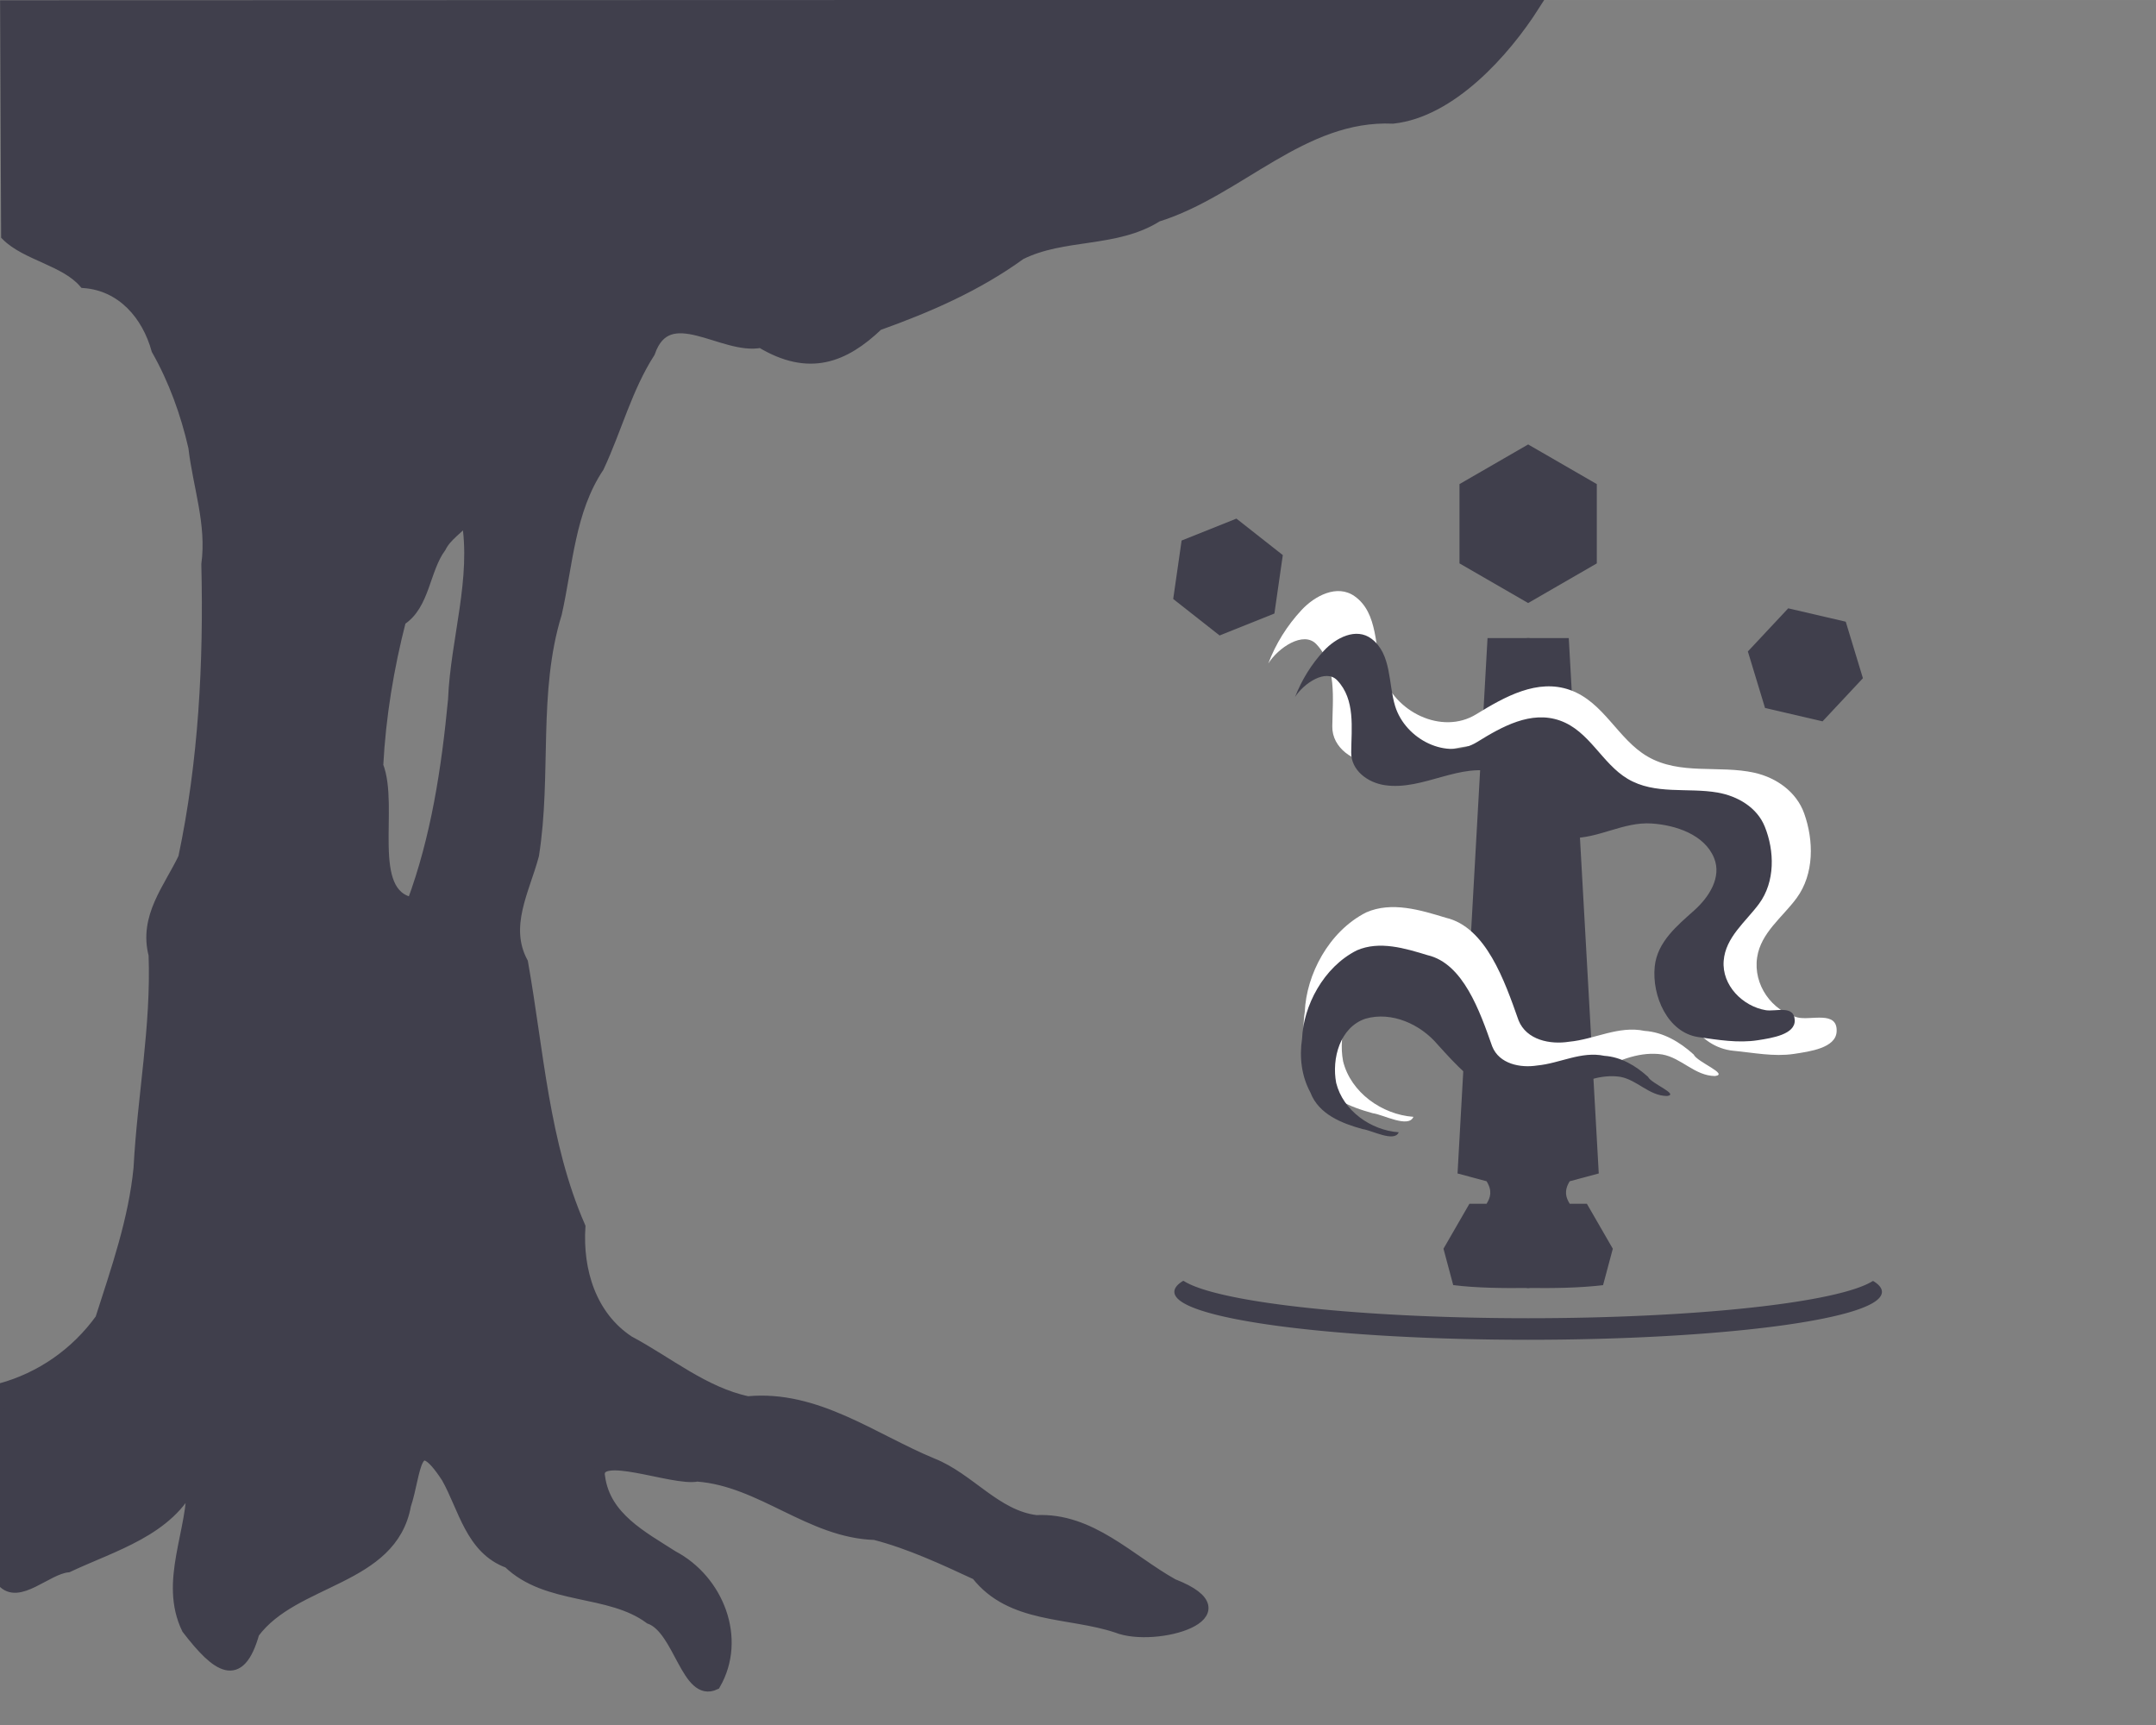 <?xml version="1.0" encoding="UTF-8" standalone="no"?>
<!-- Created with Inkscape (http://www.inkscape.org/) -->

<svg
   xmlns:dc="http://purl.org/dc/elements/1.1/"
   xmlns:cc="http://creativecommons.org/ns#"
   xmlns:rdf="http://www.w3.org/1999/02/22-rdf-syntax-ns#"
   xmlns:svg="http://www.w3.org/2000/svg"
   xmlns="http://www.w3.org/2000/svg"
   xmlns:xlink="http://www.w3.org/1999/xlink"
   xmlns:sodipodi="http://sodipodi.sourceforge.net/DTD/sodipodi-0.dtd"
   xmlns:inkscape="http://www.inkscape.org/namespaces/inkscape"
   width="200"
   height="160"
   viewBox="0 0 52.917 42.333"
   version="1.1"
   id="svg975"
   inkscape:version="0.92.3 (2405546, 2018-03-11)"
   sodipodi:docname="art2.svg">
  <rect x="0" y="0" width="52.917" height="42.333" fill="#808080" stroke="none"/>
  <defs
     id="defs969">
    <inkscape:path-effect
       effect="simplify"
       id="path-effect5402"
       is_visible="true"
       steps="18"
       threshold="0.003"
       smooth_angles="360"
       helper_size="5"
       simplify_individual_paths="false"
       simplify_just_coalesce="true" />
    <inkscape:path-effect
       effect="bspline"
       id="path-effect5400"
       is_visible="true"
       weight="33.333"
       steps="2"
       helper_size="0"
       apply_no_weight="true"
       apply_with_weight="true"
       only_selected="false" />
    <inkscape:path-effect
       simplify_just_coalesce="false"
       simplify_individual_paths="false"
       helper_size="5"
       smooth_angles="130"
       threshold="0.004"
       steps="23"
       is_visible="true"
       id="path-effect5396"
       effect="simplify" />
    <inkscape:path-effect
       only_selected="false"
       apply_with_weight="true"
       apply_no_weight="true"
       helper_size="0"
       steps="2"
       weight="33.333"
       is_visible="true"
       id="path-effect5394"
       effect="bspline" />
    <inkscape:path-effect
       effect="simplify"
       id="path-effect5335"
       is_visible="true"
       steps="23"
       threshold="0.004"
       smooth_angles="130"
       helper_size="5"
       simplify_individual_paths="false"
       simplify_just_coalesce="false" />
    <inkscape:path-effect
       effect="mirror_symmetry"
       start_point="43.978,268.937"
       end_point="43.978,277.915"
       center_point="43.978,273.426"
       id="path-effect1626"
       is_visible="true"
       mode="free"
       discard_orig_path="false"
       fuse_paths="false"
       oposite_fuse="false" />
    <inkscape:path-effect
       effect="interpolate_points"
       id="path-effect1624"
       is_visible="true"
       interpolator_type="CentripetalCatmullRom" />
    <inkscape:path-effect
       effect="bspline"
       id="path-effect1609"
       is_visible="true"
       weight="33.333"
       steps="2"
       helper_size="0"
       apply_no_weight="true"
       apply_with_weight="true"
       only_selected="false" />
    <inkscape:path-effect
       effect="bspline"
       id="path-effect1550"
       is_visible="true"
       weight="33.333"
       steps="2"
       helper_size="0"
       apply_no_weight="true"
       apply_with_weight="true"
       only_selected="false" />
    <inkscape:path-effect
       effect="bspline"
       id="path-effect1546"
       is_visible="true"
       weight="33.333"
       steps="2"
       helper_size="0"
       apply_no_weight="true"
       apply_with_weight="true"
       only_selected="false" />
    <inkscape:path-effect
       effect="bspline"
       id="path-effect1542"
       is_visible="true"
       weight="33.333"
       steps="2"
       helper_size="0"
       apply_no_weight="true"
       apply_with_weight="true"
       only_selected="false" />
    <inkscape:path-effect
       effect="bspline"
       id="path-effect1534"
       is_visible="true"
       weight="33.333"
       steps="2"
       helper_size="0"
       apply_no_weight="true"
       apply_with_weight="true"
       only_selected="false" />
    <inkscape:path-effect
       effect="bspline"
       id="path-effect1526"
       is_visible="true"
       weight="33.333"
       steps="2"
       helper_size="0"
       apply_no_weight="true"
       apply_with_weight="true"
       only_selected="false" />
    <inkscape:path-effect
       effect="bspline"
       id="path-effect1522"
       is_visible="true"
       weight="33.333"
       steps="2"
       helper_size="0"
       apply_no_weight="true"
       apply_with_weight="true"
       only_selected="false" />
    <inkscape:path-effect
       effect="bspline"
       id="path-effect1609-1"
       is_visible="true"
       weight="33.333"
       steps="2"
       helper_size="0"
       apply_no_weight="true"
       apply_with_weight="true"
       only_selected="false" />
    <inkscape:path-effect
       effect="simplify"
       id="path-effect5335-3"
       is_visible="true"
       steps="23"
       threshold="0.004"
       smooth_angles="130"
       helper_size="5"
       simplify_individual_paths="false"
       simplify_just_coalesce="false" />
    <inkscape:path-effect
       effect="bspline"
       id="path-effect1609-5"
       is_visible="true"
       weight="33.333"
       steps="2"
       helper_size="0"
       apply_no_weight="true"
       apply_with_weight="true"
       only_selected="false" />
    <inkscape:path-effect
       effect="simplify"
       id="path-effect5335-8"
       is_visible="true"
       steps="23"
       threshold="0.004"
       smooth_angles="130"
       helper_size="5"
       simplify_individual_paths="false"
       simplify_just_coalesce="false" />
  </defs>
  <sodipodi:namedview
     id="base"
     pagecolor="#ffffff"
     bordercolor="#666666"
     borderopacity="1.0"
     inkscape:pageopacity="0.0"
     inkscape:pageshadow="2"
     inkscape:zoom="32"
     inkscape:cx="15.312902"
     inkscape:cy="156.88035"
     inkscape:document-units="mm"
     inkscape:current-layer="layer1"
     showgrid="false"
     units="px"
     inkscape:window-width="1855"
     inkscape:window-height="1056"
     inkscape:window-x="1985"
     inkscape:window-y="24"
     inkscape:window-maximized="1" />
  <g
     inkscape:label="Layer 1"
     inkscape:groupmode="layer"
     id="layer1"
     transform="translate(0,-254.667)">
    <path
       style="fill:#403f4c;fill-opacity:1;fill-rule:evenodd;stroke:#403f4c;stroke-width:0.265px;stroke-linecap:butt;stroke-linejoin:miter;stroke-opacity:1"
       d="m 0.135,254.806 0.025,5.64 c 0.478,0.481 1.436,0.616 1.904,1.158 0.932,0.071 1.549,0.792 1.785,1.647 0.421,0.742 0.716,1.56 0.906,2.392 0.112,0.966 0.453,1.874 0.319,2.873 0.058,2.42 -0.069,4.846 -0.567,7.201 -0.365,0.762 -0.969,1.453 -0.728,2.382 0.065,1.761 -0.277,3.484 -0.369,5.233 -0.125,1.279 -0.553,2.49 -0.941,3.704 -0.608,0.843 -1.471,1.442 -2.462,1.713 -0.13,1.562 -0.049,3.159 0.045,4.727 0.4,0.461 1.092,-0.306 1.616,-0.354 1.108,-0.522 2.488,-0.891 3.045,-2.082 0.042,1.197 -0.688,2.434 -0.121,3.601 0.736,0.957 1.288,1.358 1.642,0.102 0.991,-1.339 3.383,-1.277 3.721,-3.134 0.27,-0.818 0.206,-1.909 1.009,-0.681 0.422,0.747 0.591,1.757 1.512,2.091 0.958,0.924 2.472,0.63 3.47,1.37 0.725,0.259 0.908,1.948 1.607,1.615 0.649,-1.128 0.074,-2.565 -1.037,-3.15 -0.75,-0.482 -1.661,-0.949 -1.796,-1.936 -0.154,-0.716 1.802,0.097 2.393,-0.024 1.576,0.118 2.764,1.384 4.36,1.433 0.855,0.221 1.693,0.612 2.494,0.984 0.852,1.086 2.272,0.903 3.445,1.295 0.953,0.379 3.308,-0.312 1.38,-1.061 -1.075,-0.6 -2.023,-1.628 -3.357,-1.563 -0.993,-0.121 -1.638,-1.038 -2.548,-1.398 -1.476,-0.611 -2.847,-1.676 -4.532,-1.519 -1.075,-0.226 -1.962,-0.977 -2.919,-1.485 -0.935,-0.616 -1.269,-1.734 -1.2,-2.808 -0.894,-2.048 -1.02,-4.302 -1.408,-6.484 -0.478,-0.89 0.04,-1.774 0.269,-2.634 0.313,-1.965 -0.032,-4.011 0.561,-5.931 0.273,-1.215 0.323,-2.524 1.036,-3.592 0.437,-0.933 0.69,-1.938 1.252,-2.814 0.451,-1.306 1.798,-0.055 2.728,-0.247 1.181,0.713 2.044,0.371 2.877,-0.424 1.235,-0.442 2.429,-0.961 3.496,-1.735 1.055,-0.53 2.339,-0.285 3.358,-0.932 2.002,-0.623 3.555,-2.507 5.784,-2.41 1.419,-0.154 2.739,-1.62 3.473,-2.774 z M 11.456,267.402 c 0.258,1.467 -0.268,2.962 -0.327,4.438 -0.161,1.692 -0.421,3.399 -1.01,4.982 -1.171,-0.22 -0.445,-2.35 -0.845,-3.367 0.063,-1.211 0.262,-2.407 0.56,-3.564 0.592,-0.377 0.574,-1.237 0.985,-1.797 0.134,-0.274 0.441,-0.462 0.637,-0.691 z"
       id="path1520"
       inkscape:connector-curvature="0"
       sodipodi:nodetypes="cccccccccccccccccccccccccccccccccccccccccccccccccccc" />
    <path
       style="opacity:1;vector-effect:none;fill:#403f4c;fill-opacity:1;stroke:#403f4c;stroke-width:0.053;stroke-linecap:round;stroke-linejoin:round;stroke-miterlimit:4;stroke-dasharray:none;stroke-dashoffset:0;stroke-opacity:1"
       d="m 29.045,286.128 a 8.657,1.152 0 0 0 -0.195,0.24 8.657,1.152 0 0 0 8.657,1.152 8.657,1.152 0 0 0 8.657,-1.152 8.657,1.152 0 0 0 -0.193,-0.236 8.657,1.152 0 0 1 -8.463,0.912 8.657,1.152 0 0 1 -8.464,-0.916 z"
       id="path1569"
       inkscape:connector-curvature="0" />
    <g
       id="g1594"
       transform="translate(2.249,3.704)">
      <path
         sodipodi:nodetypes="ccccccccccc"
         inkscape:connector-curvature="0"
         id="path1588"
         d="m 33.419,282.501 -0.239,-0.893 0.637,-1.104 h 0.421 c 0.093,-0.15 0.147,-0.314 0,-0.552 l -0.713,-0.191 0.736,-13.139 h 1.029 v 15.949 c -0.661,0.008 -1.303,-4.9e-4 -1.871,-0.07 z"
         style="fill:#403f4c;fill-opacity:1;fill-rule:evenodd;stroke:none;stroke-width:0.265px;stroke-linecap:butt;stroke-linejoin:miter;stroke-opacity:1" />
      <use
         height="100%"
         width="100%"
         transform="matrix(-1,0,0,1,70.516,0)"
         id="use1590"
         xlink:href="#path1588"
         y="0"
         x="0" />
    </g>
    <path
       style="opacity:1;vector-effect:none;fill:#ffffff;fill-opacity:1;fill-rule:evenodd;stroke:none;stroke-width:1.138;stroke-linecap:butt;stroke-linejoin:miter;stroke-miterlimit:4;stroke-dasharray:none;stroke-dashoffset:0;stroke-opacity:1"
       d="m 31.128,270.952 c 0.239,-0.385 0.864,-0.812 1.181,-0.476 0.509,0.54 0.398,1.336 0.391,2.018 -0.006,0.535 0.52,0.871 1.038,0.924 1.056,0.107 2.098,-0.738 3.102,-0.346 0.458,0.179 0.507,0.731 0.715,1.115 0.364,0.673 1.255,0.802 1.939,0.598 0.637,-0.19 1.298,-0.408 1.979,-0.262 0.583,0.125 1.274,0.44 1.409,1.049 0.131,0.592 -0.321,1.098 -0.746,1.455 -0.482,0.404 -0.951,0.923 -0.969,1.606 -0.022,0.813 0.514,1.739 1.379,1.821 0.49,0.047 0.991,0.15 1.477,0.078 0.4,-0.06 1.033,-0.146 1.055,-0.547 0.029,-0.529 -0.639,-0.267 -0.961,-0.349 -0.629,-0.16 -1.09,-0.801 -0.99,-1.473 0.09,-0.606 0.625,-0.987 0.969,-1.456 0.436,-0.594 0.422,-1.415 0.186,-2.077 -0.187,-0.525 -0.675,-0.876 -1.218,-0.998 -0.867,-0.195 -1.83,0.067 -2.631,-0.402 -0.729,-0.427 -1.067,-1.332 -1.895,-1.629 -0.803,-0.288 -1.604,0.164 -2.306,0.595 -0.846,0.52 -2.016,-0.064 -2.303,-0.993 -0.197,-0.641 -0.094,-1.489 -0.683,-1.905 -0.43,-0.303 -0.98,-0.006 -1.302,0.341 -0.353,0.38 -0.634,0.827 -0.816,1.313 z"
       id="path1607-4"
       inkscape:connector-curvature="0"
       inkscape:original-d="m 31.128008,270.95247 -3e-6,2.7e-4 c 0.02859,-0.0714 0.05386,-0.14001 0.0758,-0.20599 0.02099,-0.001 0.03865,7.4e-4 0.05293,0.005 0.02288,-0.0184 0.04242,-0.0341 0.05865,-0.0473 0.021,-0.001 0.03865,7.5e-4 0.05292,0.005 0.04241,-0.0341 0.0815,-0.0656 0.117282,-0.0943 0.021,-0.001 0.03865,7.4e-4 0.05292,0.005 0.0053,-0.0203 0.0071,-0.038 0.0057,-0.053 0.02099,-0.001 0.03865,7.4e-4 0.05293,0.005 0.02287,-0.0184 0.04243,-0.0342 0.05865,-0.0473 0.02102,-0.001 0.03865,7.4e-4 0.05293,0.005 0.02287,-0.0184 0.04242,-0.0341 0.05865,-0.0473 0.021,-10e-4 0.03865,7.5e-4 0.05293,0.005 0.02287,-0.0184 0.04243,-0.0342 0.05865,-0.0473 0.02287,-0.0184 0.04243,-0.0342 0.05865,-0.0473 0.109219,0.008 0.215065,0.0198 0.317557,0.0343 0.021,-0.001 0.03865,7.4e-4 0.05292,0.005 0.0014,0.0151 -5.56e-4,0.0327 -0.0057,0.053 0.02101,-0.001 0.03865,7.4e-4 0.05293,0.005 0.06626,0.0755 0.129197,0.15373 0.188826,0.23459 0.04289,0.12654 0.08247,0.25575 0.118738,0.38764 0.0014,0.015 -5.55e-4,0.0326 -0.0057,0.053 0.01904,0.017 0.03478,0.0365 0.0472,0.0588 -0.0025,0.0502 -0.0082,0.10314 -0.01716,0.15877 0.01904,0.017 0.03478,0.0365 0.0472,0.0588 -0.01198,0.13847 -0.02724,0.27959 -0.04577,0.42341 0.01904,0.0169 0.03478,0.0365 0.0472,0.0588 -0.0062,0.0855 -0.01579,0.17374 -0.0286,0.26463 0.01715,0.0345 0.03098,0.0717 0.04148,0.11154 -0.01198,0.13846 -0.02725,0.2796 -0.04577,0.42342 0.01714,0.0344 0.03098,0.0717 0.04148,0.11155 0.01714,0.0346 0.03097,0.0718 0.04147,0.11165 0.06626,0.0755 0.129193,0.15373 0.188821,0.23459 0.02101,-0.001 0.03865,7.3e-4 0.05293,0.005 0.06818,0.0578 0.133013,0.11844 0.194548,0.18165 0.26799,0.0255 0.53262,0.0542 0.793893,0.0858 0.02288,-0.0184 0.04243,-0.0342 0.05865,-0.0473 0.07394,0.004 0.144497,0.0122 0.211707,0.0229 0.09533,-0.0283 0.187361,-0.0541 0.276065,-0.0772 0.03865,7.5e-4 0.07395,0.004 0.10586,0.0115 0.04051,-0.0166 0.07772,-0.0304 0.111575,-0.0416 0.03864,7.4e-4 0.07393,0.004 0.10585,0.0114 0.04052,-0.0166 0.07773,-0.0304 0.111586,-0.0416 0.02288,-0.0184 0.04243,-0.0342 0.05865,-0.0473 0.03865,7.5e-4 0.07395,0.004 0.105861,0.0115 0.04051,-0.0166 0.07771,-0.0304 0.111574,-0.0416 0.02287,-0.0184 0.04243,-0.0342 0.05865,-0.0473 0.05629,0.002 0.109207,0.008 0.158777,0.0172 0.02287,-0.0184 0.04242,-0.0341 0.05865,-0.0473 0.021,-10e-4 0.03865,7.5e-4 0.05293,0.005 0.04051,-0.0166 0.07772,-0.0304 0.111574,-0.0416 0.03865,7.4e-4 0.07394,0.004 0.105861,0.0115 0.13253,-0.0422 0.26175,-0.0818 0.387645,-0.11872 0.232708,0.0217 0.462055,0.0465 0.688041,0.0743 0.01904,0.017 0.03478,0.0365 0.0472,0.0588 0.0563,0.002 0.109219,0.008 0.158779,0.0172 0.06626,0.0755 0.129199,0.15371 0.188827,0.23458 0.0014,0.0151 -5.56e-4,0.0326 -0.0057,0.0529 0.01904,0.017 0.03478,0.0365 0.0472,0.0588 -0.0043,0.0678 -0.01198,0.13846 -0.02288,0.21169 0.03289,0.054 0.06245,0.11087 0.0887,0.17022 0.0014,0.015 -5.55e-4,0.0326 -0.0057,0.053 0.05053,0.056 0.09773,0.11462 0.141619,0.17593 0.0014,0.015 -5.55e-4,0.0326 -0.0057,0.053 0.09772,0.11461 0.19214,0.2319 0.283236,0.35187 0.03668,0.0189 0.07006,0.0403 0.100122,0.0644 0.06626,0.0755 0.129196,0.15373 0.188825,0.23459 0.250347,0.0237 0.497338,0.0503 0.740967,0.0801 0.04051,-0.0166 0.07771,-0.0304 0.111574,-0.0416 0.09157,0.006 0.179783,0.0159 0.264634,0.0285 0.04051,-0.0166 0.07772,-0.0304 0.111575,-0.0416 0.02102,-0.001 0.03865,7.4e-4 0.05293,0.005 0.152078,-0.0579 0.300845,-0.11337 0.446288,-0.16594 0.03864,7.5e-4 0.07393,0.004 0.10585,0.0115 0.06006,-0.0322 0.116807,-0.0618 0.170214,-0.0887 0.05816,-0.0146 0.112997,-0.0266 0.164501,-0.0358 0.07771,-0.0303 0.152079,-0.0579 0.223142,-0.083 0.02287,-0.0184 0.04242,-0.0341 0.05865,-0.0473 0.126855,0.0108 0.25035,0.0237 0.370481,0.04 0.23271,0.0217 0.462056,0.0465 0.688042,0.0743 0.01906,0.017 0.03478,0.0365 0.0472,0.0588 0.07394,0.004 0.144492,0.0122 0.211703,0.0229 0.0348,0.0364 0.06627,0.0755 0.09442,0.11724 0.05629,0.002 0.109207,0.008 0.158778,0.0172 0.01904,0.017 0.03478,0.0365 0.0472,0.0588 0.05434,0.0207 0.105344,0.0441 0.153056,0.0701 0.01906,0.0169 0.03478,0.0365 0.0472,0.0588 0.03865,7.4e-4 0.07394,0.004 0.105861,0.0114 0.01904,0.017 0.03478,0.0365 0.0472,0.0588 0.021,-10e-4 0.03865,7.5e-4 0.05293,0.005 0.03288,0.0541 0.06245,0.11086 0.08869,0.17021 0.09773,0.11463 0.192141,0.23192 0.283237,0.3519 -0.0062,0.0855 -0.01579,0.17374 -0.0286,0.26461 -0.0062,0.0856 -0.01579,0.17376 -0.02861,0.26464 -0.04149,0.0817 -0.08631,0.16613 -0.134448,0.25319 0.0014,0.015 -5.55e-4,0.0326 -0.0057,0.053 -0.01624,0.0131 -0.0358,0.029 -0.05865,0.0473 0.0014,0.015 -5.56e-4,0.0326 -0.0057,0.053 -0.01622,0.0131 -0.0358,0.029 -0.05865,0.0473 0.0014,0.0151 -5.56e-4,0.0326 -0.0057,0.053 -0.133523,0.10744 -0.270366,0.21762 -0.410525,0.33045 -0.01813,0.0306 -0.0396,0.0641 -0.06437,0.10001 0.0014,0.015 -5.55e-4,0.0326 -0.0057,0.053 -0.07488,0.0602 -0.15307,0.12323 -0.234583,0.18882 -0.01813,0.0306 -0.0396,0.0641 -0.06436,0.10002 -0.09444,0.076 -0.192171,0.15469 -0.293233,0.23603 -0.01813,0.0306 -0.0396,0.0641 -0.06436,0.10001 -0.03579,0.0288 -0.07488,0.0602 -0.117294,0.0943 -0.01813,0.0306 -0.0396,0.0641 -0.06436,0.10002 0.0014,0.0151 -5.55e-4,0.0326 -0.0057,0.053 -0.01623,0.0131 -0.0358,0.0288 -0.05865,0.0473 -0.0062,0.0856 -0.01579,0.17375 -0.0286,0.26464 -0.0139,0.1561 -0.03105,0.31489 -0.05148,0.47633 0.01906,0.017 0.03478,0.0365 0.0472,0.0588 -0.0025,0.0502 -0.0082,0.10314 -0.01716,0.15878 0.01906,0.0169 0.03478,0.0365 0.0472,0.0587 -5.43e-4,0.0325 -0.0043,0.0678 -0.01143,0.10583 0.01904,0.017 0.03478,0.0365 0.0472,0.0587 -5.44e-4,0.0325 -0.0043,0.0678 -0.01143,0.10582 0.01526,0.0521 0.02717,0.10702 0.03576,0.16451 0.06435,0.0931 0.125386,0.18899 0.183106,0.2875 0.01714,0.0346 0.03097,0.0718 0.04147,0.11165 0.09773,0.11463 0.192142,0.2319 0.283237,0.35188 0.02101,-0.001 0.03865,7.4e-4 0.05292,0.005 0.01904,0.0169 0.03478,0.0365 0.0472,0.0588 0.021,-0.001 0.03865,7.4e-4 0.05292,0.005 0.0348,0.0364 0.06626,0.0755 0.09442,0.11724 0.02102,-10e-4 0.03865,7.6e-4 0.05293,0.005 0.01904,0.017 0.03478,0.0365 0.0472,0.0588 0.197424,0.0179 0.391485,0.039 0.582187,0.063 0.04052,-0.0166 0.07771,-0.0304 0.111586,-0.0416 0.126852,0.0108 0.250347,0.0237 0.370481,0.0401 0.285634,0.0274 0.567908,0.0579 0.846822,0.0915 0.02288,-0.0184 0.04243,-0.0342 0.05865,-0.0473 0.021,-0.001 0.03865,7.4e-4 0.05293,0.005 0.04052,-0.0165 0.0777,-0.0303 0.111585,-0.0416 0.251731,-0.15431 0.500145,-0.30595 0.745241,-0.45491 0.02476,-0.0361 0.04623,-0.0694 0.06436,-0.10001 0.0053,-0.0204 0.0071,-0.038 0.0057,-0.053 0.02288,-0.0184 0.04242,-0.0341 0.05865,-0.0473 0.06387,-0.0675 0.124426,-0.13239 0.181659,-0.19455 0.04241,-0.0341 0.08151,-0.0656 0.117283,-0.0943 -0.05342,0.0268 -0.110163,0.0564 -0.170215,0.0887 -0.03191,-0.006 -0.0672,-0.0108 -0.10585,-0.0114 -0.05342,0.0269 -0.110163,0.0564 -0.170215,0.0887 -0.208344,-0.026 -0.420051,-0.0489 -0.635114,-0.0686 -0.102492,-0.0144 -0.208344,-0.026 -0.317556,-0.0342 -0.03006,-0.0242 -0.06343,-0.0456 -0.100134,-0.0644 -0.06534,-0.028 -0.133993,-0.0533 -0.205978,-0.0758 -0.0458,-0.0436 -0.09491,-0.0847 -0.147345,-0.12295 -0.03192,-0.006 -0.06721,-0.0108 -0.105861,-0.0115 -0.07536,-0.10034 -0.154033,-0.19817 -0.23603,-0.29322 0.0071,-0.0379 0.01093,-0.0732 0.01144,-0.10583 -0.02814,-0.0418 -0.05962,-0.0808 -0.09442,-0.11724 -0.02434,-0.0771 -0.052,-0.15146 -0.08297,-0.22316 0.02995,-0.24966 0.05666,-0.49666 0.08008,-0.74096 0.02287,-0.0184 0.04243,-0.0342 0.05865,-0.0473 0.0071,-0.0379 0.01093,-0.0732 0.01143,-0.10583 0.02476,-0.036 0.04623,-0.0694 0.06436,-0.10002 0.0053,-0.0203 0.0071,-0.038 0.0057,-0.053 0.04241,-0.0341 0.08152,-0.0656 0.117283,-0.0943 0.0053,-0.0203 0.0071,-0.038 0.0057,-0.053 0.04241,-0.0341 0.0815,-0.0656 0.117281,-0.0943 0.0053,-0.0204 0.0071,-0.038 0.0057,-0.053 0.06196,-0.0498 0.120611,-0.0971 0.175938,-0.1416 0.06578,-0.0852 0.128237,-0.16767 0.187379,-0.24748 0.04243,-0.0342 0.08153,-0.0657 0.117306,-0.0944 0.02477,-0.036 0.04623,-0.0694 0.06436,-0.10002 0.0053,-0.0204 0.0071,-0.038 0.0057,-0.053 0.04242,-0.0341 0.08153,-0.0656 0.117294,-0.0943 0.0053,-0.0203 0.0071,-0.038 0.0057,-0.053 0.04241,-0.0341 0.08151,-0.0656 0.117284,-0.0943 0.02806,-0.23205 0.05284,-0.46139 0.07436,-0.68805 -0.01044,-0.0398 -0.02434,-0.0771 -0.04148,-0.11155 -0.0067,-0.0751 -0.01672,-0.14764 -0.03005,-0.21741 0.01661,-0.12617 0.02996,-0.24967 0.04004,-0.37049 -0.0124,-0.0223 -0.02814,-0.0419 -0.0472,-0.0587 0.009,-0.0556 0.01471,-0.10857 0.01716,-0.15878 -0.0124,-0.0223 -0.02814,-0.0419 -0.0472,-0.0586 0.0053,-0.0204 0.0071,-0.038 0.0057,-0.053 -0.01044,-0.0398 -0.02434,-0.0771 -0.04149,-0.11154 -0.0439,-0.0614 -0.0911,-0.11997 -0.141619,-0.17593 0.0053,-0.0203 0.0071,-0.038 0.0057,-0.053 -0.0439,-0.0614 -0.0911,-0.11998 -0.141618,-0.17593 -0.01428,-0.004 -0.03192,-0.006 -0.05293,-0.005 -0.05963,-0.0809 -0.122563,-0.15909 -0.188826,-0.23459 -0.01427,-0.004 -0.03192,-0.006 -0.05292,-0.005 -0.0124,-0.0223 -0.02814,-0.0419 -0.0472,-0.0587 -0.06534,-0.028 -0.133997,-0.0533 -0.205984,-0.0758 -0.0458,-0.0437 -0.09491,-0.0846 -0.147342,-0.12297 -0.17306,-0.0222 -0.349481,-0.0412 -0.529262,-0.0573 -0.173061,-0.0222 -0.349482,-0.0412 -0.529263,-0.0573 -0.01624,0.0131 -0.0358,0.029 -0.05865,0.0473 -0.314198,-0.0374 -0.631755,-0.0717 -0.952673,-0.10302 -0.155418,-0.0202 -0.314196,-0.0375 -0.476336,-0.0515 -0.0124,-0.0223 -0.02814,-0.0419 -0.0472,-0.0588 -0.04957,-0.009 -0.102491,-0.0144 -0.158779,-0.0172 -0.0124,-0.0223 -0.02814,-0.0419 -0.0472,-0.0586 -0.01427,-0.004 -0.03192,-0.006 -0.05293,-0.005 -0.0124,-0.0223 -0.02814,-0.0419 -0.0472,-0.0586 -0.144019,-0.1257 -0.291359,-0.24869 -0.442015,-0.36904 -0.07536,-0.10034 -0.154034,-0.19817 -0.236029,-0.29322 -0.03005,-0.0242 -0.06342,-0.0457 -0.100122,-0.0644 -0.07536,-0.10034 -0.154037,-0.19817 -0.236032,-0.29324 -0.03005,-0.0242 -0.06342,-0.0457 -0.100123,-0.0644 -0.07536,-0.10045 -0.154032,-0.19817 -0.236029,-0.29323 -0.03006,-0.0242 -0.06343,-0.0457 -0.100133,-0.0644 -0.01428,-0.004 -0.03192,-0.006 -0.05292,-0.005 -0.0124,-0.0223 -0.02814,-0.0419 -0.0472,-0.0588 -0.01427,-0.004 -0.03192,-0.006 -0.05293,-0.005 -0.0458,-0.0436 -0.09491,-0.0846 -0.147346,-0.12296 -0.190702,-0.024 -0.384762,-0.0451 -0.582186,-0.063 -0.155417,-0.0202 -0.314198,-0.0374 -0.476338,-0.0515 -0.03387,0.0114 -0.07107,0.0251 -0.111573,0.0416 -0.03192,-0.006 -0.06721,-0.0108 -0.105861,-0.0115 -0.05342,0.0268 -0.110163,0.0564 -0.170212,0.0887 -0.01427,-0.004 -0.03192,-0.006 -0.05292,-0.005 -0.01624,0.0131 -0.0358,0.029 -0.05865,0.0473 -0.01428,-0.004 -0.03192,-0.006 -0.05293,-0.005 -0.05533,0.0445 -0.113977,0.0917 -0.175939,0.14162 -0.110163,0.0564 -0.223644,0.1156 -0.340439,0.17738 -0.133525,0.10744 -0.270366,0.21763 -0.410522,0.33046 -0.01428,-0.004 -0.03192,-0.006 -0.05293,-0.005 -0.03578,0.0288 -0.07488,0.0602 -0.117294,0.0943 -0.03387,0.0114 -0.07106,0.0251 -0.111574,0.0416 -0.155419,-0.0202 -0.314198,-0.0375 -0.476337,-0.0515 -0.120134,-0.0164 -0.243629,-0.0298 -0.370485,-0.0401 -0.0124,-0.0223 -0.02814,-0.0419 -0.0472,-0.0588 -0.03192,-0.006 -0.06721,-0.0108 -0.105861,-0.0114 -0.0124,-0.0223 -0.02814,-0.0419 -0.0472,-0.0588 -0.06721,-0.0108 -0.137774,-0.0183 -0.211704,-0.0229 -0.155943,-0.18051 -0.315203,-0.35836 -0.477783,-0.53353 0.0053,-0.0204 0.0071,-0.038 0.0057,-0.053 -0.0124,-0.0223 -0.02814,-0.0419 -0.0472,-0.0588 0.0053,-0.0203 0.0071,-0.0379 0.0057,-0.053 -0.02626,-0.0594 -0.05582,-0.11617 -0.0887,-0.17022 -0.0067,-0.0752 -0.01672,-0.14764 -0.03005,-0.21742 -0.02626,-0.0594 -0.05582,-0.11616 -0.0887,-0.17023 0.0053,-0.0204 0.0071,-0.038 0.0057,-0.053 -0.0124,-0.0223 -0.02814,-0.0419 -0.0472,-0.0588 0.0053,-0.0204 0.0071,-0.038 0.0057,-0.053 -0.01044,-0.0398 -0.02434,-0.0771 -0.04148,-0.11153 0.0071,-0.0379 0.01093,-0.0732 0.01143,-0.10583 -0.02625,-0.0594 -0.0558,-0.11616 -0.08869,-0.17022 0.0053,-0.0204 0.0071,-0.038 0.0057,-0.053 -0.01044,-0.0399 -0.02433,-0.0772 -0.04147,-0.11165 0.009,-0.0556 0.01471,-0.10857 0.01716,-0.15878 -0.0124,-0.0223 -0.02814,-0.0419 -0.0472,-0.0588 0.01093,-0.0732 0.01852,-0.14384 0.02288,-0.21171 -0.154034,-0.19814 -0.311389,-0.39364 -0.472059,-0.58646 -0.102491,-0.0144 -0.208345,-0.026 -0.317557,-0.0342 -0.04957,-0.009 -0.102491,-0.0145 -0.158779,-0.0172 -0.01624,0.0131 -0.0358,0.029 -0.05865,0.0473 -0.03191,-0.006 -0.0672,-0.0108 -0.10585,-0.0114 -0.01622,0.0131 -0.0358,0.029 -0.05865,0.0473 -0.03387,0.0114 -0.07107,0.0251 -0.111574,0.0416 -0.07679,0.0779 -0.156887,0.15849 -0.240308,0.24176 -0.09444,0.076 -0.192169,0.15467 -0.293231,0.23602 -0.01813,0.0306 -0.0396,0.0641 -0.06435,0.10001 -0.03578,0.0288 -0.07487,0.0602 -0.117284,0.0943 0.0014,0.0151 -5.55e-4,0.0326 -0.0057,0.053 -0.01622,0.0131 -0.0358,0.0289 -0.05865,0.0473 -0.03959,0.0641 -0.0825,0.13085 -0.128729,0.20027 0.0014,0.015 -5.55e-4,0.0326 -0.0057,0.0529 -0.03768,0.0464 -0.07869,0.0956 -0.123019,0.14735 -5.43e-4,0.0325 -0.0043,0.0678 -0.01144,0.10583 -0.01622,0.0131 -0.0358,0.029 -0.05865,0.0473 0.0014,0.0151 -5.56e-4,0.0326 -0.0057,0.053 -0.01813,0.0306 -0.0396,0.0641 -0.06437,0.10002 -0.02194,0.066 -0.04722,0.13467 -0.0758,0.20598 z"
       inkscape:path-effect="#path-effect5394;#path-effect5396" />
    <path
       sodipodi:type="star"
       style="opacity:1;vector-effect:none;fill:#403f4c;fill-opacity:1;stroke:none;stroke-width:0.065;stroke-linecap:round;stroke-linejoin:round;stroke-miterlimit:4;stroke-dasharray:none;stroke-dashoffset:0;stroke-opacity:1"
       id="path1600"
       sodipodi:sides="6"
       sodipodi:cx="36.016403"
       sodipodi:cy="263.431"
       sodipodi:r1="1.9456884"
       sodipodi:r2="1.6850156"
       sodipodi:arg1="1.0471976"
       sodipodi:arg2="1.5707963"
       inkscape:flatsided="true"
       inkscape:rounded="0"
       inkscape:randomized="0"
       d="m 36.989,265.116 -1.946,0 -0.973,-1.685 0.973,-1.685 1.946,0 0.973,1.685 z"
       transform="rotate(-90,38.806,264.73)" />
    <path
       style="opacity:1;vector-effect:none;fill:#403f4c;fill-opacity:1;fill-rule:evenodd;stroke:none;stroke-width:1;stroke-linecap:butt;stroke-linejoin:miter;stroke-miterlimit:4;stroke-dasharray:none;stroke-dashoffset:0;stroke-opacity:1"
       d="m 31.783,271.776 c 0.211,-0.337 0.759,-0.707 1.038,-0.413 0.449,0.472 0.348,1.171 0.343,1.769 -0.004,0.435 0.397,0.741 0.826,0.804 0.947,0.139 1.865,-0.584 2.781,-0.301 0.397,0.123 0.477,0.581 0.625,0.917 0.195,0.445 0.683,0.67 1.157,0.681 0.684,0.015 1.291,-0.402 1.983,-0.357 0.597,0.039 1.301,0.275 1.534,0.846 0.195,0.477 -0.13,0.967 -0.485,1.285 -0.416,0.373 -0.908,0.772 -0.971,1.377 -0.075,0.719 0.316,1.625 1.072,1.734 0.482,0.069 0.979,0.152 1.458,0.077 0.346,-0.054 0.923,-0.141 0.906,-0.495 -0.018,-0.376 -0.467,-0.202 -0.711,-0.242 -0.564,-0.095 -1.08,-0.608 -1.033,-1.211 0.045,-0.579 0.539,-0.956 0.867,-1.399 0.401,-0.543 0.382,-1.3 0.142,-1.895 -0.19,-0.472 -0.666,-0.75 -1.158,-0.836 -0.732,-0.128 -1.539,0.062 -2.208,-0.337 -0.637,-0.38 -0.936,-1.175 -1.665,-1.431 -0.708,-0.248 -1.415,0.147 -2.028,0.527 -0.742,0.459 -1.761,-0.066 -2.013,-0.878 -0.171,-0.555 -0.084,-1.277 -0.578,-1.653 -0.38,-0.289 -0.88,-0.023 -1.171,0.291 -0.307,0.33 -0.547,0.721 -0.71,1.14 z"
       id="path1607"
       inkscape:connector-curvature="0"
       inkscape:original-d="m 31.782818,271.77593 -3e-6,2.4e-4 c 0.02512,-0.0627 0.04732,-0.12302 0.0666,-0.18099 0.01845,-0.001 0.03396,6.6e-4 0.0465,0.005 0.0201,-0.0162 0.03727,-0.03 0.05153,-0.0415 0.01845,-10e-4 0.03396,6.5e-4 0.0465,0.005 0.03726,-0.03 0.07161,-0.0576 0.103045,-0.0829 0.01845,-10e-4 0.03396,6.6e-4 0.0465,0.005 0.0046,-0.0179 0.0062,-0.0334 0.005,-0.0465 0.01845,-10e-4 0.03396,6.5e-4 0.0465,0.005 0.02009,-0.0162 0.03728,-0.0301 0.05153,-0.0415 0.01846,-0.001 0.03396,6.5e-4 0.0465,0.005 0.02009,-0.0162 0.03727,-0.03 0.05153,-0.0415 0.01845,-0.001 0.03396,6.6e-4 0.0465,0.005 0.02009,-0.0162 0.03728,-0.0301 0.05153,-0.0415 0.02009,-0.0162 0.03728,-0.0301 0.05153,-0.0415 0.09596,0.007 0.188957,0.0174 0.279008,0.0302 0.01845,-0.001 0.03396,6.5e-4 0.0465,0.005 0.0012,0.0132 -4.88e-4,0.0287 -0.005,0.0465 0.01846,-10e-4 0.03396,6.5e-4 0.0465,0.005 0.05822,0.0663 0.113513,0.13507 0.165903,0.20611 0.03769,0.11118 0.07247,0.2247 0.104324,0.34058 0.0012,0.0132 -4.88e-4,0.0287 -0.005,0.0465 0.01673,0.0149 0.03056,0.0321 0.04147,0.0516 -0.0022,0.0441 -0.0072,0.0907 -0.01508,0.1395 0.01673,0.0149 0.03056,0.0321 0.04147,0.0516 -0.01053,0.12166 -0.02393,0.24566 -0.04021,0.37201 0.01673,0.0149 0.03056,0.0321 0.04147,0.0516 -0.0055,0.0751 -0.01388,0.15265 -0.02513,0.23251 0.01507,0.0303 0.02722,0.063 0.03645,0.098 -0.01053,0.12166 -0.02394,0.24566 -0.04021,0.37202 0.01506,0.0303 0.02722,0.063 0.03645,0.098 0.01506,0.0304 0.02721,0.0631 0.03644,0.0981 0.05822,0.0663 0.113511,0.13507 0.165901,0.20611 0.01846,-10e-4 0.03396,6.6e-4 0.0465,0.005 0.0599,0.0508 0.116865,0.10406 0.17093,0.1596 0.235458,0.0224 0.467964,0.0476 0.69752,0.0754 0.0201,-0.0162 0.03728,-0.0301 0.05153,-0.0415 0.06496,0.004 0.126955,0.0107 0.186007,0.0201 0.08376,-0.0249 0.164616,-0.0476 0.242553,-0.0678 0.03396,6.5e-4 0.06497,0.004 0.09301,0.0101 0.03559,-0.0146 0.06828,-0.0267 0.09803,-0.0365 0.03395,6.5e-4 0.06495,0.004 0.093,0.01 0.0356,-0.0146 0.06829,-0.0267 0.09804,-0.0365 0.0201,-0.0162 0.03728,-0.0301 0.05153,-0.0415 0.03396,6.5e-4 0.06497,0.004 0.09301,0.0101 0.03559,-0.0146 0.06827,-0.0267 0.09803,-0.0365 0.02009,-0.0162 0.03728,-0.0301 0.05153,-0.0415 0.04946,0.002 0.09596,0.007 0.139504,0.0151 0.02009,-0.0162 0.03727,-0.03 0.05153,-0.0415 0.01845,-0.001 0.03396,6.6e-4 0.0465,0.005 0.03559,-0.0146 0.06828,-0.0267 0.09803,-0.0365 0.03396,6.5e-4 0.06496,0.004 0.09301,0.0101 0.116442,-0.0371 0.229974,-0.0719 0.340588,-0.10432 0.204458,0.0191 0.405964,0.0409 0.604516,0.0653 0.01673,0.0149 0.03056,0.0321 0.04147,0.0516 0.04946,0.002 0.09595,0.007 0.139503,0.0151 0.05822,0.0663 0.113515,0.13506 0.165905,0.2061 0.0012,0.0132 -4.88e-4,0.0287 -0.005,0.0465 0.01673,0.0149 0.03056,0.0321 0.04147,0.0516 -0.0038,0.0596 -0.01053,0.12166 -0.0201,0.186 0.0289,0.0475 0.05487,0.0974 0.07793,0.14955 0.0012,0.0132 -4.89e-4,0.0287 -0.005,0.0465 0.0444,0.0492 0.08587,0.10071 0.124427,0.15458 0.0012,0.0132 -4.88e-4,0.0287 -0.005,0.0465 0.08587,0.10071 0.168816,0.20376 0.248853,0.30917 0.03223,0.0166 0.06156,0.0354 0.08797,0.0566 0.05822,0.0663 0.113513,0.13507 0.165903,0.20611 0.219957,0.0208 0.436964,0.0442 0.651018,0.0704 0.03559,-0.0146 0.06827,-0.0267 0.09803,-0.0365 0.08046,0.006 0.157957,0.014 0.232509,0.0251 0.03559,-0.0146 0.06828,-0.0267 0.09803,-0.0365 0.01846,-10e-4 0.03396,6.5e-4 0.0465,0.005 0.133618,-0.0509 0.264326,-0.0996 0.392113,-0.1458 0.03395,6.6e-4 0.06496,0.004 0.093,0.0101 0.05277,-0.0283 0.102628,-0.0543 0.149552,-0.0779 0.0511,-0.0129 0.09927,-0.0234 0.144532,-0.0315 0.06826,-0.0266 0.133617,-0.0509 0.196053,-0.0729 0.02009,-0.0162 0.03727,-0.03 0.05153,-0.0415 0.111457,0.009 0.21996,0.0208 0.325508,0.0352 0.20446,0.0191 0.405966,0.0409 0.604518,0.0653 0.01674,0.0149 0.03056,0.0321 0.04147,0.0516 0.06496,0.004 0.126952,0.0107 0.186004,0.0201 0.03057,0.032 0.05823,0.0663 0.08296,0.10302 0.04946,0.002 0.09596,0.007 0.139504,0.0151 0.01673,0.0149 0.03056,0.0321 0.04147,0.0516 0.04774,0.0182 0.09256,0.0388 0.134476,0.0616 0.01674,0.0149 0.03056,0.0321 0.04147,0.0516 0.03396,6.5e-4 0.06496,0.004 0.09301,0.01 0.01673,0.0149 0.03056,0.0321 0.04147,0.0516 0.01845,-0.001 0.03396,6.5e-4 0.0465,0.005 0.02888,0.0475 0.05487,0.0974 0.07792,0.14955 0.08587,0.10071 0.168816,0.20376 0.248853,0.30917 -0.0055,0.0751 -0.01388,0.15265 -0.02513,0.2325 -0.0055,0.0752 -0.01388,0.15266 -0.02513,0.23251 -0.03646,0.0718 -0.07583,0.14596 -0.118128,0.22246 0.0012,0.0132 -4.88e-4,0.0287 -0.005,0.0465 -0.01426,0.0115 -0.03145,0.0254 -0.05153,0.0415 0.0012,0.0132 -4.88e-4,0.0287 -0.005,0.0465 -0.01426,0.0115 -0.03145,0.0254 -0.05153,0.0415 0.0012,0.0132 -4.88e-4,0.0287 -0.005,0.0465 -0.117315,0.0944 -0.237545,0.1912 -0.360691,0.29033 -0.01593,0.0269 -0.03479,0.0563 -0.05655,0.0879 0.0012,0.0132 -4.88e-4,0.0287 -0.005,0.0465 -0.06579,0.0529 -0.134489,0.10826 -0.206106,0.1659 -0.01593,0.0269 -0.03479,0.0563 -0.05655,0.0879 -0.08297,0.0668 -0.168843,0.13591 -0.257637,0.20738 -0.01593,0.0269 -0.03479,0.0563 -0.05655,0.0879 -0.03144,0.0253 -0.06579,0.0529 -0.103055,0.0829 -0.01593,0.0269 -0.03479,0.0563 -0.05655,0.0879 0.0012,0.0132 -4.88e-4,0.0287 -0.005,0.0465 -0.01426,0.0115 -0.03145,0.0254 -0.05153,0.0415 -0.0055,0.0751 -0.01388,0.15265 -0.02513,0.2325 -0.01221,0.13715 -0.02729,0.27666 -0.04523,0.41852 0.01674,0.0149 0.03056,0.0321 0.04147,0.0516 -0.0022,0.0441 -0.0072,0.0906 -0.01508,0.1395 0.01674,0.0149 0.03056,0.0321 0.04147,0.0516 -4.77e-4,0.0286 -0.0038,0.0596 -0.01005,0.093 0.01673,0.0149 0.03056,0.0321 0.04147,0.0515 -4.77e-4,0.0286 -0.0038,0.0596 -0.01005,0.093 0.0134,0.0458 0.02387,0.094 0.03142,0.14453 0.05654,0.0818 0.110165,0.16606 0.160878,0.25261 0.01506,0.0304 0.02721,0.0631 0.03644,0.0981 0.08587,0.10071 0.168817,0.20375 0.248854,0.30916 0.01846,-10e-4 0.03396,6.5e-4 0.0465,0.005 0.01673,0.0149 0.03056,0.0321 0.04147,0.0516 0.01845,-10e-4 0.03396,6.5e-4 0.0465,0.005 0.03057,0.032 0.05822,0.0663 0.08296,0.10302 0.01846,-10e-4 0.03396,6.5e-4 0.0465,0.005 0.01673,0.0149 0.03056,0.0321 0.04147,0.0516 0.173458,0.0157 0.343962,0.0342 0.511514,0.0553 0.0356,-0.0146 0.06828,-0.0267 0.09804,-0.0365 0.111454,0.009 0.219957,0.0208 0.325508,0.0352 0.25096,0.0241 0.498968,0.0509 0.744022,0.0804 0.0201,-0.0162 0.03728,-0.0301 0.05153,-0.0415 0.01845,-10e-4 0.03396,6.5e-4 0.0465,0.005 0.0356,-0.0146 0.06828,-0.0266 0.09804,-0.0365 0.221172,-0.13557 0.439431,-0.2688 0.654773,-0.39968 0.02176,-0.0316 0.04062,-0.061 0.05655,-0.0879 0.0046,-0.0179 0.0062,-0.0334 0.005,-0.0465 0.0201,-0.0162 0.03727,-0.03 0.05153,-0.0415 0.05612,-0.0593 0.109321,-0.11632 0.159607,-0.17093 0.03726,-0.03 0.07161,-0.0576 0.103045,-0.0829 -0.04694,0.0236 -0.09679,0.0496 -0.149551,0.0779 -0.02804,-0.006 -0.05904,-0.009 -0.093,-0.01 -0.04694,0.0236 -0.09679,0.0496 -0.149551,0.0779 -0.183053,-0.0228 -0.36906,-0.0429 -0.558017,-0.0603 -0.09005,-0.0127 -0.183051,-0.0228 -0.279007,-0.0301 -0.02641,-0.0213 -0.05573,-0.0401 -0.08798,-0.0566 -0.05741,-0.0246 -0.117727,-0.0468 -0.180975,-0.0666 -0.04024,-0.0383 -0.08339,-0.0744 -0.129457,-0.10803 -0.02805,-0.006 -0.05905,-0.009 -0.09301,-0.01 -0.06621,-0.0882 -0.135335,-0.17411 -0.207377,-0.25764 0.0062,-0.0333 0.0096,-0.0643 0.01005,-0.093 -0.02473,-0.0367 -0.05238,-0.071 -0.08295,-0.10301 -0.02139,-0.0677 -0.04569,-0.13307 -0.0729,-0.19606 0.02632,-0.21936 0.04978,-0.43636 0.07036,-0.65101 0.02009,-0.0162 0.03728,-0.0301 0.05153,-0.0415 0.0062,-0.0333 0.0096,-0.0643 0.01005,-0.093 0.02176,-0.0316 0.04062,-0.061 0.05655,-0.0879 0.0046,-0.0179 0.0062,-0.0334 0.005,-0.0465 0.03726,-0.03 0.07162,-0.0576 0.103046,-0.0829 0.0046,-0.0179 0.0062,-0.0334 0.005,-0.0465 0.03726,-0.03 0.07161,-0.0576 0.103045,-0.0829 0.0046,-0.0179 0.0062,-0.0334 0.005,-0.0465 0.05444,-0.0438 0.10597,-0.0853 0.15458,-0.12442 0.05779,-0.0748 0.112671,-0.14731 0.164634,-0.21743 0.03728,-0.0301 0.07163,-0.0577 0.103065,-0.083 0.02176,-0.0316 0.04062,-0.061 0.05655,-0.0879 0.0046,-0.0179 0.0062,-0.0334 0.005,-0.0465 0.03727,-0.03 0.07163,-0.0576 0.103055,-0.0829 0.0046,-0.0179 0.0062,-0.0334 0.005,-0.0465 0.03726,-0.03 0.07161,-0.0576 0.103045,-0.0829 0.02465,-0.20387 0.04643,-0.40537 0.06534,-0.60452 -0.0092,-0.035 -0.02139,-0.0677 -0.03645,-0.098 -0.0059,-0.066 -0.01469,-0.12972 -0.0264,-0.19103 0.0146,-0.11085 0.02632,-0.21935 0.03518,-0.3255 -0.0109,-0.0196 -0.02473,-0.0368 -0.04147,-0.0516 0.0079,-0.0488 0.01292,-0.0954 0.01508,-0.13951 -0.0109,-0.0196 -0.02473,-0.0368 -0.04147,-0.0515 0.0046,-0.0179 0.0062,-0.0334 0.005,-0.0465 -0.0092,-0.035 -0.02139,-0.0677 -0.03645,-0.098 -0.03857,-0.0539 -0.08004,-0.10541 -0.124428,-0.15458 0.0046,-0.0179 0.0062,-0.0334 0.005,-0.0465 -0.03857,-0.0539 -0.08004,-0.10541 -0.124427,-0.15457 -0.01254,-0.004 -0.02805,-0.006 -0.0465,-0.005 -0.05239,-0.071 -0.107685,-0.13977 -0.165903,-0.20611 -0.01254,-0.004 -0.02805,-0.006 -0.0465,-0.005 -0.0109,-0.0196 -0.02473,-0.0368 -0.04147,-0.0516 -0.05741,-0.0246 -0.117731,-0.0468 -0.180978,-0.0666 -0.04024,-0.0384 -0.08339,-0.0744 -0.129457,-0.10804 -0.15205,-0.0195 -0.307057,-0.0362 -0.465012,-0.0503 -0.152053,-0.0195 -0.307059,-0.0362 -0.465015,-0.0503 -0.01426,0.0115 -0.03145,0.0254 -0.05153,0.0415 -0.276055,-0.0328 -0.555063,-0.063 -0.837025,-0.0905 -0.13655,-0.0178 -0.276055,-0.0328 -0.418511,-0.0452 -0.0109,-0.0196 -0.02473,-0.0368 -0.04147,-0.0516 -0.04355,-0.008 -0.09005,-0.0127 -0.139505,-0.0151 -0.0109,-0.0196 -0.02473,-0.0368 -0.04147,-0.0516 -0.01254,-0.004 -0.02805,-0.006 -0.0465,-0.005 -0.0109,-0.0196 -0.02473,-0.0368 -0.04147,-0.0516 -0.126537,-0.11043 -0.255991,-0.2185 -0.388357,-0.32424 -0.06621,-0.0882 -0.135336,-0.17411 -0.207378,-0.25763 -0.0264,-0.0213 -0.05572,-0.0401 -0.08797,-0.0566 -0.06621,-0.0882 -0.135337,-0.17411 -0.207379,-0.25764 -0.0264,-0.0213 -0.05572,-0.0401 -0.08797,-0.0566 -0.06621,-0.0882 -0.135335,-0.17411 -0.207377,-0.25763 -0.02641,-0.0213 -0.05573,-0.0401 -0.08798,-0.0566 -0.01254,-0.004 -0.02805,-0.006 -0.0465,-0.005 -0.0109,-0.0196 -0.02473,-0.0368 -0.04147,-0.0516 -0.01254,-0.004 -0.02805,-0.006 -0.0465,-0.005 -0.04024,-0.0383 -0.08339,-0.0744 -0.129457,-0.10803 -0.167552,-0.0211 -0.338057,-0.0396 -0.511515,-0.0553 -0.13655,-0.0178 -0.276055,-0.0328 -0.418511,-0.0452 -0.02976,0.01 -0.06244,0.022 -0.09803,0.0365 -0.02805,-0.006 -0.05905,-0.009 -0.09301,-0.0101 -0.04694,0.0236 -0.09679,0.0496 -0.14955,0.0779 -0.01254,-0.004 -0.02805,-0.006 -0.0465,-0.005 -0.01426,0.0115 -0.03145,0.0254 -0.05153,0.0415 -0.01254,-0.004 -0.02805,-0.006 -0.0465,-0.005 -0.04861,0.0391 -0.100141,0.0806 -0.154581,0.12442 -0.09679,0.0496 -0.196494,0.10157 -0.299111,0.15585 -0.117315,0.0944 -0.237546,0.19121 -0.360688,0.29034 -0.01254,-0.004 -0.02805,-0.006 -0.0465,-0.005 -0.03144,0.0253 -0.06579,0.0529 -0.103055,0.0829 -0.02976,0.01 -0.06244,0.022 -0.09803,0.0365 -0.136551,-0.0178 -0.276055,-0.0328 -0.418512,-0.0452 -0.105551,-0.0144 -0.214054,-0.0262 -0.32551,-0.0352 -0.0109,-0.0196 -0.02473,-0.0368 -0.04147,-0.0516 -0.02805,-0.006 -0.05905,-0.009 -0.09301,-0.01 -0.0109,-0.0196 -0.02473,-0.0368 -0.04147,-0.0516 -0.05905,-0.009 -0.12105,-0.0161 -0.186006,-0.0201 -0.137012,-0.1586 -0.276939,-0.31486 -0.419783,-0.46877 0.0046,-0.0179 0.0062,-0.0334 0.005,-0.0465 -0.0109,-0.0196 -0.02473,-0.0368 -0.04147,-0.0516 0.0046,-0.0179 0.0062,-0.0333 0.005,-0.0465 -0.02307,-0.0522 -0.04904,-0.10206 -0.07793,-0.14955 -0.0059,-0.066 -0.01469,-0.12972 -0.0264,-0.19103 -0.02307,-0.0522 -0.04904,-0.10206 -0.07793,-0.14956 0.0046,-0.0179 0.0062,-0.0334 0.005,-0.0465 -0.0109,-0.0196 -0.02473,-0.0368 -0.04147,-0.0516 0.0046,-0.0179 0.0062,-0.0334 0.005,-0.0465 -0.0092,-0.035 -0.02139,-0.0677 -0.03645,-0.098 0.0062,-0.0333 0.0096,-0.0643 0.01005,-0.093 -0.02306,-0.0522 -0.04903,-0.10206 -0.07792,-0.14955 0.0046,-0.0179 0.0062,-0.0334 0.005,-0.0465 -0.0092,-0.0351 -0.02138,-0.0678 -0.03644,-0.0981 0.0079,-0.0488 0.01292,-0.0954 0.01508,-0.1395 -0.0109,-0.0196 -0.02473,-0.0368 -0.04147,-0.0516 0.0096,-0.0643 0.01627,-0.12637 0.0201,-0.18601 -0.135336,-0.1741 -0.273589,-0.34586 -0.414755,-0.51527 -0.09005,-0.0127 -0.183052,-0.0228 -0.279008,-0.0301 -0.04355,-0.008 -0.09005,-0.0128 -0.139503,-0.0151 -0.01426,0.0115 -0.03145,0.0254 -0.05153,0.0415 -0.02804,-0.006 -0.05904,-0.009 -0.093,-0.01 -0.01426,0.0115 -0.03145,0.0254 -0.05153,0.0415 -0.02976,0.01 -0.06244,0.022 -0.09803,0.0365 -0.06746,0.0685 -0.137841,0.13926 -0.211135,0.21241 -0.08297,0.0668 -0.168841,0.1359 -0.257635,0.20737 -0.01593,0.0269 -0.03479,0.0563 -0.05655,0.0879 -0.03143,0.0253 -0.06578,0.0529 -0.103045,0.0829 0.0012,0.0132 -4.88e-4,0.0287 -0.005,0.0465 -0.01426,0.0115 -0.03145,0.0254 -0.05153,0.0415 -0.03478,0.0563 -0.07248,0.11497 -0.113101,0.17595 0.0012,0.0132 -4.89e-4,0.0287 -0.005,0.0465 -0.03311,0.0408 -0.06914,0.084 -0.108086,0.12946 -4.78e-4,0.0286 -0.0038,0.0596 -0.01005,0.093 -0.01426,0.0115 -0.03145,0.0254 -0.05153,0.0415 0.0012,0.0132 -4.88e-4,0.0287 -0.005,0.0465 -0.01593,0.0269 -0.03479,0.0563 -0.05655,0.0879 -0.01928,0.058 -0.04149,0.11832 -0.0666,0.18098 z"
       inkscape:path-effect="#path-effect1609;#path-effect5335" />
    <path
       style="opacity:1;vector-effect:none;fill:#ffffff;fill-opacity:1;fill-rule:evenodd;stroke:none;stroke-width:1.124;stroke-linecap:butt;stroke-linejoin:miter;stroke-miterlimit:4;stroke-dasharray:none;stroke-dashoffset:0;stroke-opacity:1"
       d="m 34.691,282.075 c -0.77,-0.054 -1.538,-0.598 -1.726,-1.364 -0.126,-0.667 0.101,-1.531 0.807,-1.769 0.729,-0.21 1.521,0.155 1.993,0.714 0.504,0.551 1.025,1.165 1.782,1.355 0.575,0.183 1.228,0.2 1.766,-0.108 0.455,-0.236 0.969,-0.437 1.488,-0.358 0.472,0.085 0.795,0.523 1.291,0.529 0.354,-0.044 -0.44,-0.343 -0.522,-0.528 -0.337,-0.305 -0.743,-0.549 -1.206,-0.58 -0.638,-0.135 -1.226,0.208 -1.85,0.266 -0.464,0.074 -1.048,-0.039 -1.243,-0.526 -0.342,-0.97 -0.8,-2.287 -1.783,-2.516 -0.62,-0.189 -1.326,-0.406 -1.953,-0.133 -0.927,0.468 -1.473,1.537 -1.51,2.439 -0.077,0.503 -0.015,1.029 0.229,1.48 0.227,0.604 0.868,0.854 1.441,1.011 0.25,0.031 0.878,0.375 0.996,0.088 z"
       id="path5404-7"
       inkscape:connector-curvature="0"
       sodipodi:nodetypes="ccccccccccccccccccc" />
    <path
       style="fill:#403f4c;fill-rule:evenodd;stroke:none;stroke-width:1;stroke-linecap:butt;stroke-linejoin:miter;stroke-opacity:1;font-variant-east_asian:normal;opacity:1;vector-effect:none;fill-opacity:1;stroke-miterlimit:4;stroke-dasharray:none;stroke-dashoffset:0"
       d="m 34.331,282.454 c -0.685,-0.048 -1.368,-0.532 -1.536,-1.213 -0.112,-0.594 0.09,-1.362 0.718,-1.574 0.649,-0.186 1.353,0.138 1.773,0.635 0.448,0.49 0.912,1.037 1.585,1.206 0.512,0.163 1.093,0.178 1.571,-0.096 0.405,-0.21 0.862,-0.388 1.324,-0.319 0.42,0.076 0.707,0.466 1.148,0.471 0.315,-0.039 -0.391,-0.305 -0.464,-0.47 -0.3,-0.271 -0.661,-0.489 -1.073,-0.516 -0.567,-0.12 -1.091,0.185 -1.646,0.237 -0.413,0.066 -0.933,-0.035 -1.106,-0.468 -0.304,-0.863 -0.712,-2.035 -1.586,-2.239 -0.552,-0.168 -1.18,-0.361 -1.738,-0.118 -0.824,0.416 -1.311,1.368 -1.343,2.17 -0.069,0.448 -0.014,0.916 0.204,1.316 0.202,0.537 0.772,0.76 1.282,0.9 0.222,0.028 0.781,0.333 0.886,0.079 z"
       id="path5404"
       inkscape:connector-curvature="0"
       sodipodi:nodetypes="ccccccccccccccccccc" />
    <path
       sodipodi:type="star"
       style="opacity:1;vector-effect:none;fill:#403f4c;fill-opacity:1;stroke:none;stroke-width:0.065;stroke-linecap:round;stroke-linejoin:round;stroke-miterlimit:4;stroke-dasharray:none;stroke-dashoffset:0;stroke-opacity:1"
       id="path1600-3"
       sodipodi:sides="6"
       sodipodi:cx="36.016403"
       sodipodi:cy="263.431"
       sodipodi:r1="1.9456884"
       sodipodi:r2="1.6850156"
       sodipodi:arg1="1.0471976"
       sodipodi:arg2="1.5707963"
       inkscape:flatsided="true"
       inkscape:rounded="0"
       inkscape:randomized="0"
       d="m 36.989,265.116 -1.946,0 -0.973,-1.685 0.973,-1.685 1.946,0 0.973,1.685 z"
       transform="matrix(0.106,-0.737,0.737,0.106,-167.826,267.448)" />
    <path
       sodipodi:type="star"
       style="opacity:1;vector-effect:none;fill:#403f4c;fill-opacity:1;stroke:none;stroke-width:0.065;stroke-linecap:round;stroke-linejoin:round;stroke-miterlimit:4;stroke-dasharray:none;stroke-dashoffset:0;stroke-opacity:1"
       id="path1600-3-8"
       sodipodi:sides="6"
       sodipodi:cx="36.016403"
       sodipodi:cy="263.431"
       sodipodi:r1="1.9456884"
       sodipodi:r2="1.6850156"
       sodipodi:arg1="1.0471976"
       sodipodi:arg2="1.5707963"
       inkscape:flatsided="true"
       inkscape:rounded="0"
       inkscape:randomized="0"
       d="m 36.989,265.116 -1.946,0 -0.973,-1.685 0.973,-1.685 1.946,0 0.973,1.685 z"
       transform="matrix(0.509,-0.544,0.544,0.509,-117.327,156.489)" />
  </g>
</svg>
